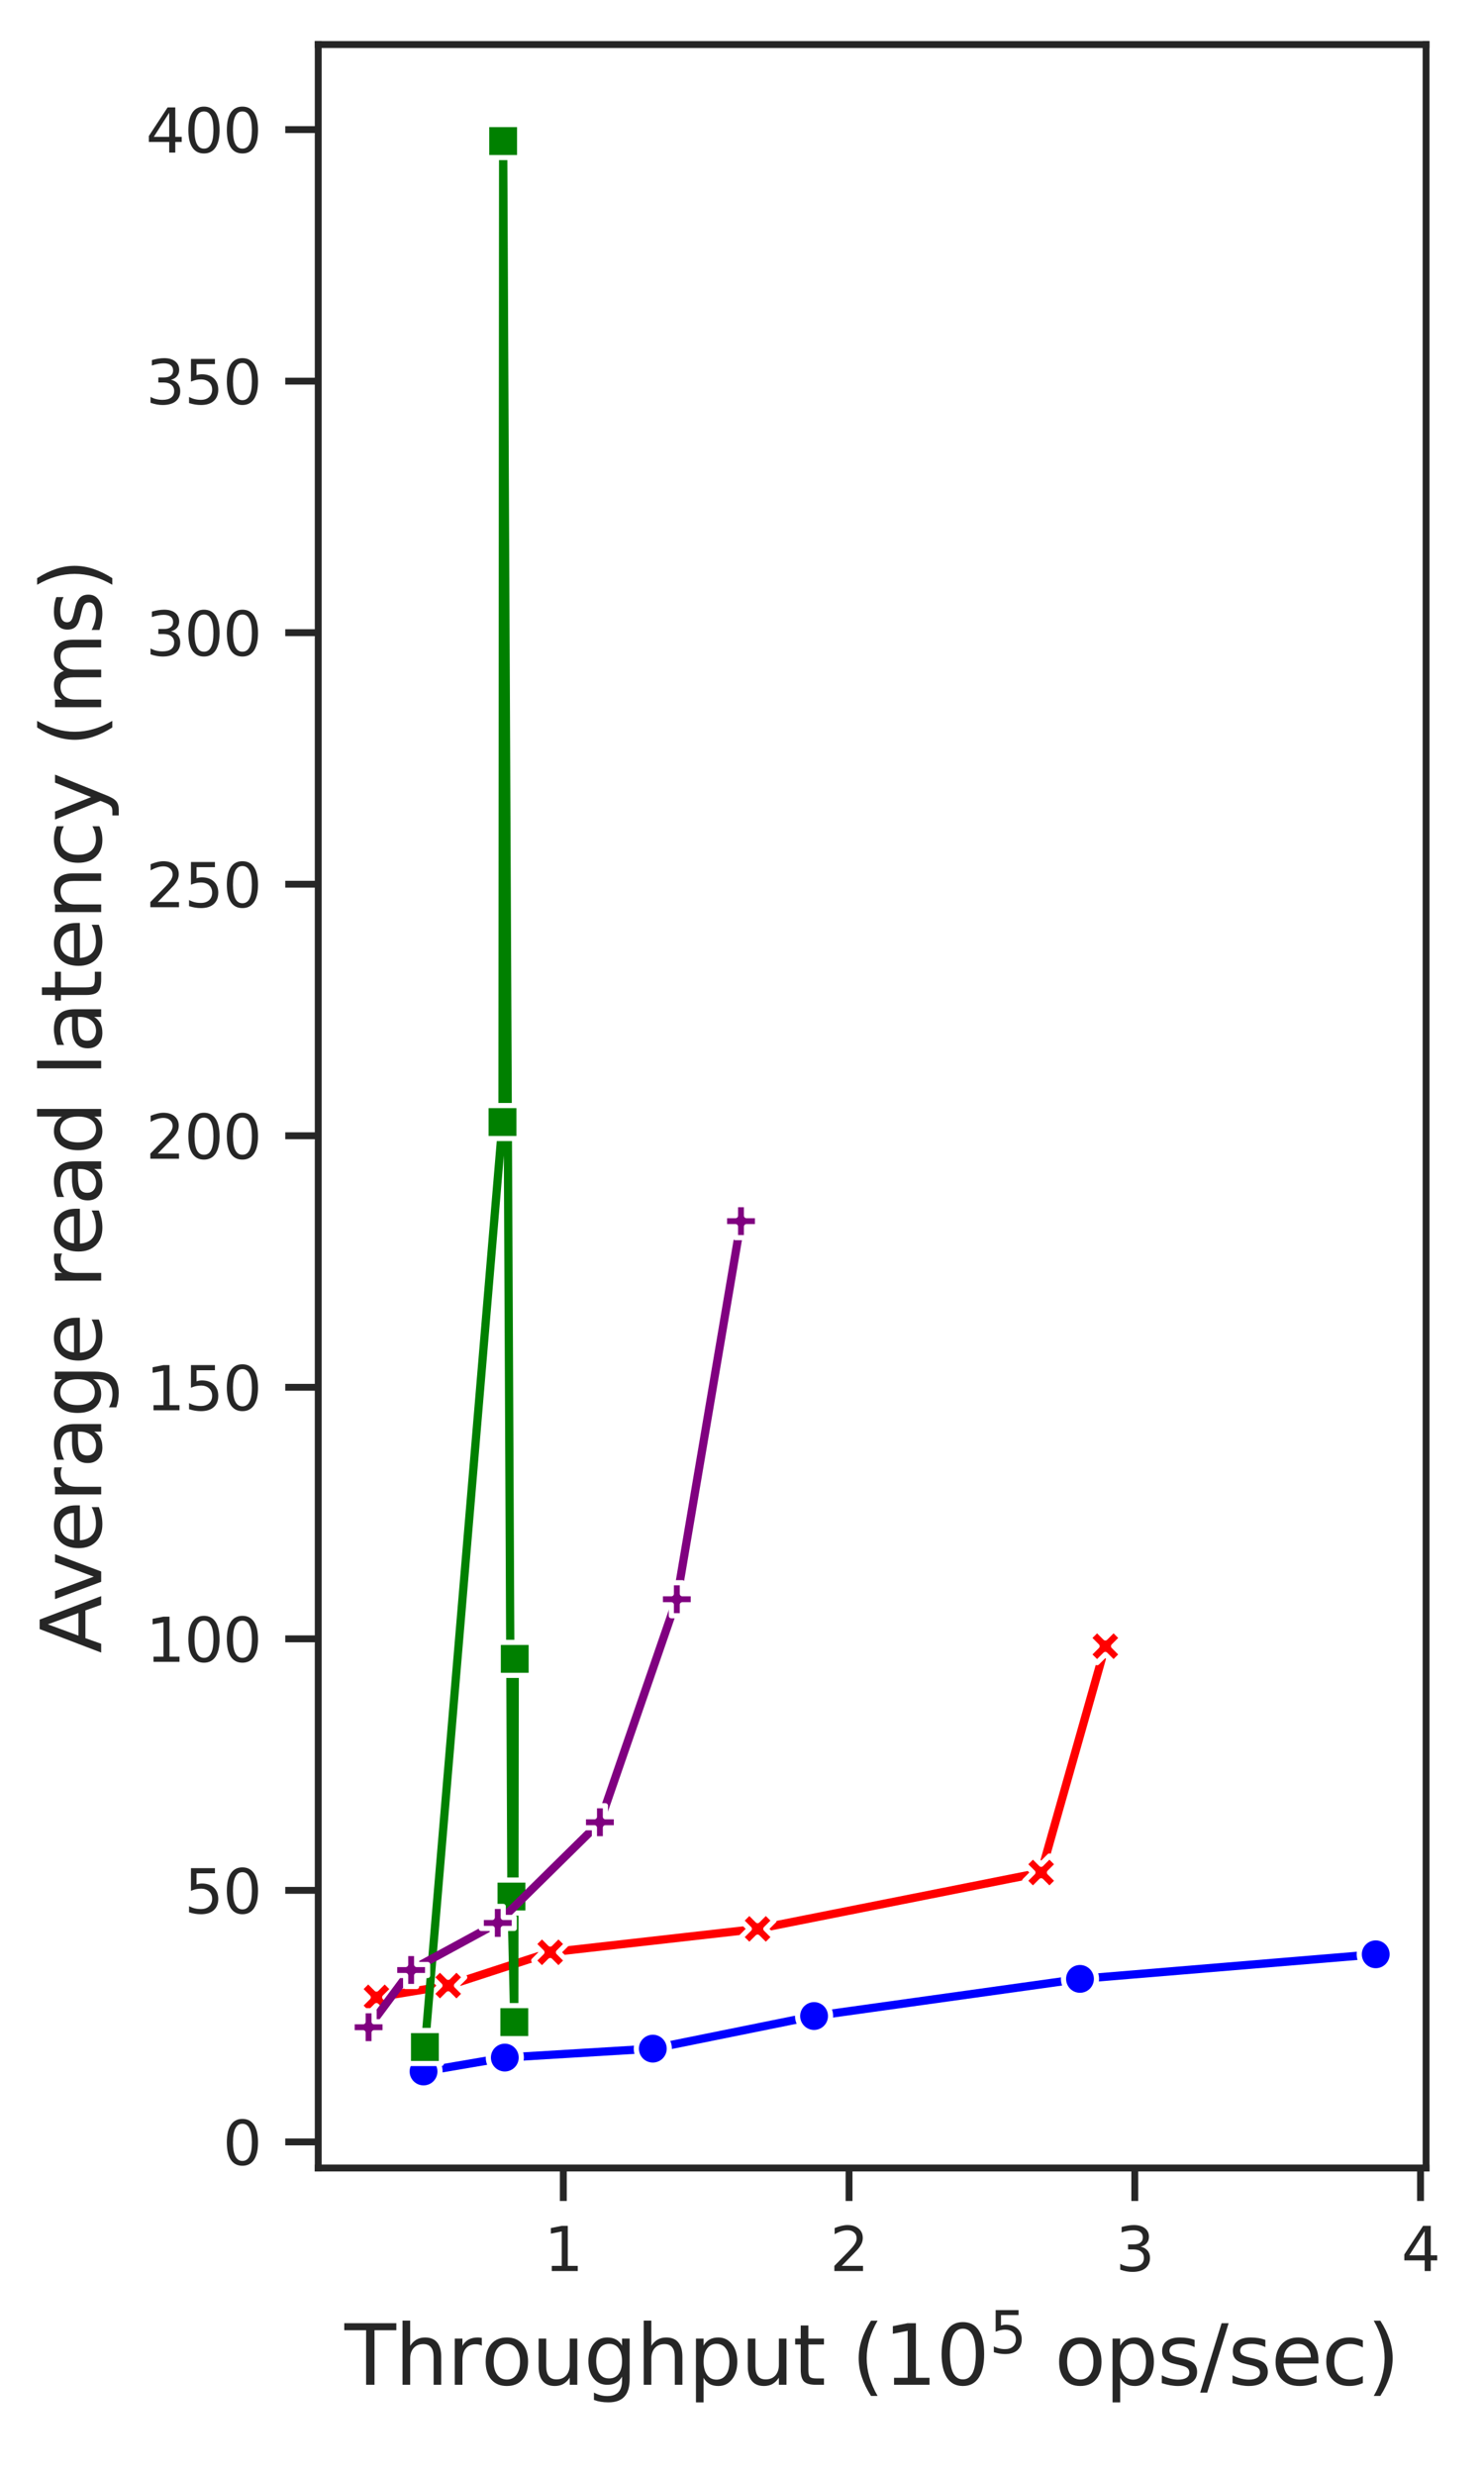 <?xml version="1.0" encoding="utf-8" standalone="no"?>
<!DOCTYPE svg PUBLIC "-//W3C//DTD SVG 1.1//EN"
  "http://www.w3.org/Graphics/SVG/1.1/DTD/svg11.dtd">
<svg height="360pt" version="1.1" viewBox="0 0 216 360" width="216pt" xmlns="http://www.w3.org/2000/svg" xmlns:xlink="http://www.w3.org/1999/xlink">
 <defs>
  <style type="text/css">*{stroke-linecap:butt;stroke-linejoin:round;}</style>
 </defs>
 <g id="figure_1">
  <g id="patch_1">
   <path d="M 0 360 
L 216 360 
L 216 0 
L 0 0 
z
" style="fill:#ffffff;"/>
  </g>
  <g id="axes_1">
   <g id="patch_2">
    <path d="M 46.32 315.372 
L 207.569 315.372 
L 207.569 6.48 
L 46.32 6.48 
z
" style="fill:#ffffff;"/>
   </g>
   <g id="matplotlib.axis_1">
    <g id="xtick_1">
     <g id="line2d_1">
      <defs>
       <path d="M 0 0 
L 0 4.8 
" id="m1cc1aea638" style="stroke:#262626;"/>
      </defs>
      <g>
       <use style="fill:#262626;stroke:#262626;" x="81.993" xlink:href="#m1cc1aea638" y="315.372"/>
      </g>
     </g>
     <g id="text_1">
      <!-- 1 -->
      <g style="fill:#262626;" transform="translate(79.194 330.359)scale(0.088 -0.088)">
       <defs>
        <path d="M 794 531 
L 1825 531 
L 1825 4091 
L 703 3866 
L 703 4441 
L 1819 4666 
L 2450 4666 
L 2450 531 
L 3481 531 
L 3481 0 
L 794 0 
L 794 531 
z
" id="DejaVuSans-31" transform="scale(0.016)"/>
       </defs>
       <use xlink:href="#DejaVuSans-31"/>
      </g>
     </g>
    </g>
    <g id="xtick_2">
     <g id="line2d_2">
      <g>
       <use style="fill:#262626;stroke:#262626;" x="123.582" xlink:href="#m1cc1aea638" y="315.372"/>
      </g>
     </g>
     <g id="text_2">
      <!-- 2 -->
      <g style="fill:#262626;" transform="translate(120.783 330.359)scale(0.088 -0.088)">
       <defs>
        <path d="M 1228 531 
L 3431 531 
L 3431 0 
L 469 0 
L 469 531 
Q 828 903 1448 1529 
Q 2069 2156 2228 2338 
Q 2531 2678 2651 2914 
Q 2772 3150 2772 3378 
Q 2772 3750 2511 3984 
Q 2250 4219 1831 4219 
Q 1534 4219 1204 4116 
Q 875 4013 500 3803 
L 500 4441 
Q 881 4594 1212 4672 
Q 1544 4750 1819 4750 
Q 2544 4750 2975 4387 
Q 3406 4025 3406 3419 
Q 3406 3131 3298 2873 
Q 3191 2616 2906 2266 
Q 2828 2175 2409 1742 
Q 1991 1309 1228 531 
z
" id="DejaVuSans-32" transform="scale(0.016)"/>
       </defs>
       <use xlink:href="#DejaVuSans-32"/>
      </g>
     </g>
    </g>
    <g id="xtick_3">
     <g id="line2d_3">
      <g>
       <use style="fill:#262626;stroke:#262626;" x="165.172" xlink:href="#m1cc1aea638" y="315.372"/>
      </g>
     </g>
     <g id="text_3">
      <!-- 3 -->
      <g style="fill:#262626;" transform="translate(162.372 330.359)scale(0.088 -0.088)">
       <defs>
        <path d="M 2597 2516 
Q 3050 2419 3304 2112 
Q 3559 1806 3559 1356 
Q 3559 666 3084 287 
Q 2609 -91 1734 -91 
Q 1441 -91 1130 -33 
Q 819 25 488 141 
L 488 750 
Q 750 597 1062 519 
Q 1375 441 1716 441 
Q 2309 441 2620 675 
Q 2931 909 2931 1356 
Q 2931 1769 2642 2001 
Q 2353 2234 1838 2234 
L 1294 2234 
L 1294 2753 
L 1863 2753 
Q 2328 2753 2575 2939 
Q 2822 3125 2822 3475 
Q 2822 3834 2567 4026 
Q 2313 4219 1838 4219 
Q 1578 4219 1281 4162 
Q 984 4106 628 3988 
L 628 4550 
Q 988 4650 1302 4700 
Q 1616 4750 1894 4750 
Q 2613 4750 3031 4423 
Q 3450 4097 3450 3541 
Q 3450 3153 3228 2886 
Q 3006 2619 2597 2516 
z
" id="DejaVuSans-33" transform="scale(0.016)"/>
       </defs>
       <use xlink:href="#DejaVuSans-33"/>
      </g>
     </g>
    </g>
    <g id="xtick_4">
     <g id="line2d_4">
      <g>
       <use style="fill:#262626;stroke:#262626;" x="206.761" xlink:href="#m1cc1aea638" y="315.372"/>
      </g>
     </g>
     <g id="text_4">
      <!-- 4 -->
      <g style="fill:#262626;" transform="translate(203.961 330.359)scale(0.088 -0.088)">
       <defs>
        <path d="M 2419 4116 
L 825 1625 
L 2419 1625 
L 2419 4116 
z
M 2253 4666 
L 3047 4666 
L 3047 1625 
L 3713 1625 
L 3713 1100 
L 3047 1100 
L 3047 0 
L 2419 0 
L 2419 1100 
L 313 1100 
L 313 1709 
L 2253 4666 
z
" id="DejaVuSans-34" transform="scale(0.016)"/>
       </defs>
       <use xlink:href="#DejaVuSans-34"/>
      </g>
     </g>
    </g>
    <g id="text_5">
     <!-- Throughput ($10^5$ ops/sec) -->
     <g style="fill:#262626;" transform="translate(50.145 346.989)scale(0.12 -0.12)">
      <defs>
       <path d="M -19 4666 
L 3928 4666 
L 3928 4134 
L 2272 4134 
L 2272 0 
L 1638 0 
L 1638 4134 
L -19 4134 
L -19 4666 
z
" id="DejaVuSans-54" transform="scale(0.016)"/>
       <path d="M 3513 2113 
L 3513 0 
L 2938 0 
L 2938 2094 
Q 2938 2591 2744 2837 
Q 2550 3084 2163 3084 
Q 1697 3084 1428 2787 
Q 1159 2491 1159 1978 
L 1159 0 
L 581 0 
L 581 4863 
L 1159 4863 
L 1159 2956 
Q 1366 3272 1645 3428 
Q 1925 3584 2291 3584 
Q 2894 3584 3203 3211 
Q 3513 2838 3513 2113 
z
" id="DejaVuSans-68" transform="scale(0.016)"/>
       <path d="M 2631 2963 
Q 2534 3019 2420 3045 
Q 2306 3072 2169 3072 
Q 1681 3072 1420 2755 
Q 1159 2438 1159 1844 
L 1159 0 
L 581 0 
L 581 3500 
L 1159 3500 
L 1159 2956 
Q 1341 3275 1631 3429 
Q 1922 3584 2338 3584 
Q 2397 3584 2469 3576 
Q 2541 3569 2628 3553 
L 2631 2963 
z
" id="DejaVuSans-72" transform="scale(0.016)"/>
       <path d="M 1959 3097 
Q 1497 3097 1228 2736 
Q 959 2375 959 1747 
Q 959 1119 1226 758 
Q 1494 397 1959 397 
Q 2419 397 2687 759 
Q 2956 1122 2956 1747 
Q 2956 2369 2687 2733 
Q 2419 3097 1959 3097 
z
M 1959 3584 
Q 2709 3584 3137 3096 
Q 3566 2609 3566 1747 
Q 3566 888 3137 398 
Q 2709 -91 1959 -91 
Q 1206 -91 779 398 
Q 353 888 353 1747 
Q 353 2609 779 3096 
Q 1206 3584 1959 3584 
z
" id="DejaVuSans-6f" transform="scale(0.016)"/>
       <path d="M 544 1381 
L 544 3500 
L 1119 3500 
L 1119 1403 
Q 1119 906 1312 657 
Q 1506 409 1894 409 
Q 2359 409 2629 706 
Q 2900 1003 2900 1516 
L 2900 3500 
L 3475 3500 
L 3475 0 
L 2900 0 
L 2900 538 
Q 2691 219 2414 64 
Q 2138 -91 1772 -91 
Q 1169 -91 856 284 
Q 544 659 544 1381 
z
M 1991 3584 
L 1991 3584 
z
" id="DejaVuSans-75" transform="scale(0.016)"/>
       <path d="M 2906 1791 
Q 2906 2416 2648 2759 
Q 2391 3103 1925 3103 
Q 1463 3103 1205 2759 
Q 947 2416 947 1791 
Q 947 1169 1205 825 
Q 1463 481 1925 481 
Q 2391 481 2648 825 
Q 2906 1169 2906 1791 
z
M 3481 434 
Q 3481 -459 3084 -895 
Q 2688 -1331 1869 -1331 
Q 1566 -1331 1297 -1286 
Q 1028 -1241 775 -1147 
L 775 -588 
Q 1028 -725 1275 -790 
Q 1522 -856 1778 -856 
Q 2344 -856 2625 -561 
Q 2906 -266 2906 331 
L 2906 616 
Q 2728 306 2450 153 
Q 2172 0 1784 0 
Q 1141 0 747 490 
Q 353 981 353 1791 
Q 353 2603 747 3093 
Q 1141 3584 1784 3584 
Q 2172 3584 2450 3431 
Q 2728 3278 2906 2969 
L 2906 3500 
L 3481 3500 
L 3481 434 
z
" id="DejaVuSans-67" transform="scale(0.016)"/>
       <path d="M 1159 525 
L 1159 -1331 
L 581 -1331 
L 581 3500 
L 1159 3500 
L 1159 2969 
Q 1341 3281 1617 3432 
Q 1894 3584 2278 3584 
Q 2916 3584 3314 3078 
Q 3713 2572 3713 1747 
Q 3713 922 3314 415 
Q 2916 -91 2278 -91 
Q 1894 -91 1617 61 
Q 1341 213 1159 525 
z
M 3116 1747 
Q 3116 2381 2855 2742 
Q 2594 3103 2138 3103 
Q 1681 3103 1420 2742 
Q 1159 2381 1159 1747 
Q 1159 1113 1420 752 
Q 1681 391 2138 391 
Q 2594 391 2855 752 
Q 3116 1113 3116 1747 
z
" id="DejaVuSans-70" transform="scale(0.016)"/>
       <path d="M 1172 4494 
L 1172 3500 
L 2356 3500 
L 2356 3053 
L 1172 3053 
L 1172 1153 
Q 1172 725 1289 603 
Q 1406 481 1766 481 
L 2356 481 
L 2356 0 
L 1766 0 
Q 1100 0 847 248 
Q 594 497 594 1153 
L 594 3053 
L 172 3053 
L 172 3500 
L 594 3500 
L 594 4494 
L 1172 4494 
z
" id="DejaVuSans-74" transform="scale(0.016)"/>
       <path id="DejaVuSans-20" transform="scale(0.016)"/>
       <path d="M 1984 4856 
Q 1566 4138 1362 3434 
Q 1159 2731 1159 2009 
Q 1159 1288 1364 580 
Q 1569 -128 1984 -844 
L 1484 -844 
Q 1016 -109 783 600 
Q 550 1309 550 2009 
Q 550 2706 781 3412 
Q 1013 4119 1484 4856 
L 1984 4856 
z
" id="DejaVuSans-28" transform="scale(0.016)"/>
       <path d="M 2034 4250 
Q 1547 4250 1301 3770 
Q 1056 3291 1056 2328 
Q 1056 1369 1301 889 
Q 1547 409 2034 409 
Q 2525 409 2770 889 
Q 3016 1369 3016 2328 
Q 3016 3291 2770 3770 
Q 2525 4250 2034 4250 
z
M 2034 4750 
Q 2819 4750 3233 4129 
Q 3647 3509 3647 2328 
Q 3647 1150 3233 529 
Q 2819 -91 2034 -91 
Q 1250 -91 836 529 
Q 422 1150 422 2328 
Q 422 3509 836 4129 
Q 1250 4750 2034 4750 
z
" id="DejaVuSans-30" transform="scale(0.016)"/>
       <path d="M 691 4666 
L 3169 4666 
L 3169 4134 
L 1269 4134 
L 1269 2991 
Q 1406 3038 1543 3061 
Q 1681 3084 1819 3084 
Q 2600 3084 3056 2656 
Q 3513 2228 3513 1497 
Q 3513 744 3044 326 
Q 2575 -91 1722 -91 
Q 1428 -91 1123 -41 
Q 819 9 494 109 
L 494 744 
Q 775 591 1075 516 
Q 1375 441 1709 441 
Q 2250 441 2565 725 
Q 2881 1009 2881 1497 
Q 2881 1984 2565 2268 
Q 2250 2553 1709 2553 
Q 1456 2553 1204 2497 
Q 953 2441 691 2322 
L 691 4666 
z
" id="DejaVuSans-35" transform="scale(0.016)"/>
       <path d="M 2834 3397 
L 2834 2853 
Q 2591 2978 2328 3040 
Q 2066 3103 1784 3103 
Q 1356 3103 1142 2972 
Q 928 2841 928 2578 
Q 928 2378 1081 2264 
Q 1234 2150 1697 2047 
L 1894 2003 
Q 2506 1872 2764 1633 
Q 3022 1394 3022 966 
Q 3022 478 2636 193 
Q 2250 -91 1575 -91 
Q 1294 -91 989 -36 
Q 684 19 347 128 
L 347 722 
Q 666 556 975 473 
Q 1284 391 1588 391 
Q 1994 391 2212 530 
Q 2431 669 2431 922 
Q 2431 1156 2273 1281 
Q 2116 1406 1581 1522 
L 1381 1569 
Q 847 1681 609 1914 
Q 372 2147 372 2553 
Q 372 3047 722 3315 
Q 1072 3584 1716 3584 
Q 2034 3584 2315 3537 
Q 2597 3491 2834 3397 
z
" id="DejaVuSans-73" transform="scale(0.016)"/>
       <path d="M 1625 4666 
L 2156 4666 
L 531 -594 
L 0 -594 
L 1625 4666 
z
" id="DejaVuSans-2f" transform="scale(0.016)"/>
       <path d="M 3597 1894 
L 3597 1613 
L 953 1613 
Q 991 1019 1311 708 
Q 1631 397 2203 397 
Q 2534 397 2845 478 
Q 3156 559 3463 722 
L 3463 178 
Q 3153 47 2828 -22 
Q 2503 -91 2169 -91 
Q 1331 -91 842 396 
Q 353 884 353 1716 
Q 353 2575 817 3079 
Q 1281 3584 2069 3584 
Q 2775 3584 3186 3129 
Q 3597 2675 3597 1894 
z
M 3022 2063 
Q 3016 2534 2758 2815 
Q 2500 3097 2075 3097 
Q 1594 3097 1305 2825 
Q 1016 2553 972 2059 
L 3022 2063 
z
" id="DejaVuSans-65" transform="scale(0.016)"/>
       <path d="M 3122 3366 
L 3122 2828 
Q 2878 2963 2633 3030 
Q 2388 3097 2138 3097 
Q 1578 3097 1268 2742 
Q 959 2388 959 1747 
Q 959 1106 1268 751 
Q 1578 397 2138 397 
Q 2388 397 2633 464 
Q 2878 531 3122 666 
L 3122 134 
Q 2881 22 2623 -34 
Q 2366 -91 2075 -91 
Q 1284 -91 818 406 
Q 353 903 353 1747 
Q 353 2603 823 3093 
Q 1294 3584 2113 3584 
Q 2378 3584 2631 3529 
Q 2884 3475 3122 3366 
z
" id="DejaVuSans-63" transform="scale(0.016)"/>
       <path d="M 513 4856 
L 1013 4856 
Q 1481 4119 1714 3412 
Q 1947 2706 1947 2009 
Q 1947 1309 1714 600 
Q 1481 -109 1013 -844 
L 513 -844 
Q 928 -128 1133 580 
Q 1338 1288 1338 2009 
Q 1338 2731 1133 3434 
Q 928 4138 513 4856 
z
" id="DejaVuSans-29" transform="scale(0.016)"/>
      </defs>
      <use transform="translate(0 0.684)" xlink:href="#DejaVuSans-54"/>
      <use transform="translate(61.084 0.684)" xlink:href="#DejaVuSans-68"/>
      <use transform="translate(124.463 0.684)" xlink:href="#DejaVuSans-72"/>
      <use transform="translate(165.576 0.684)" xlink:href="#DejaVuSans-6f"/>
      <use transform="translate(226.758 0.684)" xlink:href="#DejaVuSans-75"/>
      <use transform="translate(290.137 0.684)" xlink:href="#DejaVuSans-67"/>
      <use transform="translate(353.613 0.684)" xlink:href="#DejaVuSans-68"/>
      <use transform="translate(416.992 0.684)" xlink:href="#DejaVuSans-70"/>
      <use transform="translate(480.469 0.684)" xlink:href="#DejaVuSans-75"/>
      <use transform="translate(543.848 0.684)" xlink:href="#DejaVuSans-74"/>
      <use transform="translate(583.057 0.684)" xlink:href="#DejaVuSans-20"/>
      <use transform="translate(614.844 0.684)" xlink:href="#DejaVuSans-28"/>
      <use transform="translate(653.857 0.684)" xlink:href="#DejaVuSans-31"/>
      <use transform="translate(717.48 0.684)" xlink:href="#DejaVuSans-30"/>
      <use transform="translate(782.061 38.966)scale(0.7)" xlink:href="#DejaVuSans-35"/>
      <use transform="translate(829.331 0.684)" xlink:href="#DejaVuSans-20"/>
      <use transform="translate(861.118 0.684)" xlink:href="#DejaVuSans-6f"/>
      <use transform="translate(922.3 0.684)" xlink:href="#DejaVuSans-70"/>
      <use transform="translate(985.776 0.684)" xlink:href="#DejaVuSans-73"/>
      <use transform="translate(1037.876 0.684)" xlink:href="#DejaVuSans-2f"/>
      <use transform="translate(1071.567 0.684)" xlink:href="#DejaVuSans-73"/>
      <use transform="translate(1123.667 0.684)" xlink:href="#DejaVuSans-65"/>
      <use transform="translate(1185.19 0.684)" xlink:href="#DejaVuSans-63"/>
      <use transform="translate(1240.171 0.684)" xlink:href="#DejaVuSans-29"/>
     </g>
    </g>
   </g>
   <g id="matplotlib.axis_2">
    <g id="ytick_1">
     <g id="line2d_5">
      <defs>
       <path d="M 0 0 
L -4.8 0 
" id="m0df488b0c5" style="stroke:#262626;"/>
      </defs>
      <g>
       <use style="fill:#262626;stroke:#262626;" x="46.32" xlink:href="#m0df488b0c5" y="311.575"/>
      </g>
     </g>
     <g id="text_6">
      <!-- 0 -->
      <g style="fill:#262626;" transform="translate(32.421 314.918)scale(0.088 -0.088)">
       <use xlink:href="#DejaVuSans-30"/>
      </g>
     </g>
    </g>
    <g id="ytick_2">
     <g id="line2d_6">
      <g>
       <use style="fill:#262626;stroke:#262626;" x="46.32" xlink:href="#m0df488b0c5" y="274.984"/>
      </g>
     </g>
     <g id="text_7">
      <!-- 50 -->
      <g style="fill:#262626;" transform="translate(26.822 278.328)scale(0.088 -0.088)">
       <use xlink:href="#DejaVuSans-35"/>
       <use x="63.623" xlink:href="#DejaVuSans-30"/>
      </g>
     </g>
    </g>
    <g id="ytick_3">
     <g id="line2d_7">
      <g>
       <use style="fill:#262626;stroke:#262626;" x="46.32" xlink:href="#m0df488b0c5" y="238.394"/>
      </g>
     </g>
     <g id="text_8">
      <!-- 100 -->
      <g style="fill:#262626;" transform="translate(21.223 241.738)scale(0.088 -0.088)">
       <use xlink:href="#DejaVuSans-31"/>
       <use x="63.623" xlink:href="#DejaVuSans-30"/>
       <use x="127.246" xlink:href="#DejaVuSans-30"/>
      </g>
     </g>
    </g>
    <g id="ytick_4">
     <g id="line2d_8">
      <g>
       <use style="fill:#262626;stroke:#262626;" x="46.32" xlink:href="#m0df488b0c5" y="201.804"/>
      </g>
     </g>
     <g id="text_9">
      <!-- 150 -->
      <g style="fill:#262626;" transform="translate(21.223 205.147)scale(0.088 -0.088)">
       <use xlink:href="#DejaVuSans-31"/>
       <use x="63.623" xlink:href="#DejaVuSans-35"/>
       <use x="127.246" xlink:href="#DejaVuSans-30"/>
      </g>
     </g>
    </g>
    <g id="ytick_5">
     <g id="line2d_9">
      <g>
       <use style="fill:#262626;stroke:#262626;" x="46.32" xlink:href="#m0df488b0c5" y="165.214"/>
      </g>
     </g>
     <g id="text_10">
      <!-- 200 -->
      <g style="fill:#262626;" transform="translate(21.223 168.557)scale(0.088 -0.088)">
       <use xlink:href="#DejaVuSans-32"/>
       <use x="63.623" xlink:href="#DejaVuSans-30"/>
       <use x="127.246" xlink:href="#DejaVuSans-30"/>
      </g>
     </g>
    </g>
    <g id="ytick_6">
     <g id="line2d_10">
      <g>
       <use style="fill:#262626;stroke:#262626;" x="46.32" xlink:href="#m0df488b0c5" y="128.623"/>
      </g>
     </g>
     <g id="text_11">
      <!-- 250 -->
      <g style="fill:#262626;" transform="translate(21.223 131.967)scale(0.088 -0.088)">
       <use xlink:href="#DejaVuSans-32"/>
       <use x="63.623" xlink:href="#DejaVuSans-35"/>
       <use x="127.246" xlink:href="#DejaVuSans-30"/>
      </g>
     </g>
    </g>
    <g id="ytick_7">
     <g id="line2d_11">
      <g>
       <use style="fill:#262626;stroke:#262626;" x="46.32" xlink:href="#m0df488b0c5" y="92.033"/>
      </g>
     </g>
     <g id="text_12">
      <!-- 300 -->
      <g style="fill:#262626;" transform="translate(21.223 95.376)scale(0.088 -0.088)">
       <use xlink:href="#DejaVuSans-33"/>
       <use x="63.623" xlink:href="#DejaVuSans-30"/>
       <use x="127.246" xlink:href="#DejaVuSans-30"/>
      </g>
     </g>
    </g>
    <g id="ytick_8">
     <g id="line2d_12">
      <g>
       <use style="fill:#262626;stroke:#262626;" x="46.32" xlink:href="#m0df488b0c5" y="55.443"/>
      </g>
     </g>
     <g id="text_13">
      <!-- 350 -->
      <g style="fill:#262626;" transform="translate(21.223 58.786)scale(0.088 -0.088)">
       <use xlink:href="#DejaVuSans-33"/>
       <use x="63.623" xlink:href="#DejaVuSans-35"/>
       <use x="127.246" xlink:href="#DejaVuSans-30"/>
      </g>
     </g>
    </g>
    <g id="ytick_9">
     <g id="line2d_13">
      <g>
       <use style="fill:#262626;stroke:#262626;" x="46.32" xlink:href="#m0df488b0c5" y="18.853"/>
      </g>
     </g>
     <g id="text_14">
      <!-- 400 -->
      <g style="fill:#262626;" transform="translate(21.223 22.196)scale(0.088 -0.088)">
       <use xlink:href="#DejaVuSans-34"/>
       <use x="63.623" xlink:href="#DejaVuSans-30"/>
       <use x="127.246" xlink:href="#DejaVuSans-30"/>
      </g>
     </g>
    </g>
    <g id="text_15">
     <!-- Average read latency (ms) -->
     <g style="fill:#262626;" transform="translate(14.727 240.488)rotate(-90)scale(0.12 -0.12)">
      <defs>
       <path d="M 2188 4044 
L 1331 1722 
L 3047 1722 
L 2188 4044 
z
M 1831 4666 
L 2547 4666 
L 4325 0 
L 3669 0 
L 3244 1197 
L 1141 1197 
L 716 0 
L 50 0 
L 1831 4666 
z
" id="DejaVuSans-41" transform="scale(0.016)"/>
       <path d="M 191 3500 
L 800 3500 
L 1894 563 
L 2988 3500 
L 3597 3500 
L 2284 0 
L 1503 0 
L 191 3500 
z
" id="DejaVuSans-76" transform="scale(0.016)"/>
       <path d="M 2194 1759 
Q 1497 1759 1228 1600 
Q 959 1441 959 1056 
Q 959 750 1161 570 
Q 1363 391 1709 391 
Q 2188 391 2477 730 
Q 2766 1069 2766 1631 
L 2766 1759 
L 2194 1759 
z
M 3341 1997 
L 3341 0 
L 2766 0 
L 2766 531 
Q 2569 213 2275 61 
Q 1981 -91 1556 -91 
Q 1019 -91 701 211 
Q 384 513 384 1019 
Q 384 1609 779 1909 
Q 1175 2209 1959 2209 
L 2766 2209 
L 2766 2266 
Q 2766 2663 2505 2880 
Q 2244 3097 1772 3097 
Q 1472 3097 1187 3025 
Q 903 2953 641 2809 
L 641 3341 
Q 956 3463 1253 3523 
Q 1550 3584 1831 3584 
Q 2591 3584 2966 3190 
Q 3341 2797 3341 1997 
z
" id="DejaVuSans-61" transform="scale(0.016)"/>
       <path d="M 2906 2969 
L 2906 4863 
L 3481 4863 
L 3481 0 
L 2906 0 
L 2906 525 
Q 2725 213 2448 61 
Q 2172 -91 1784 -91 
Q 1150 -91 751 415 
Q 353 922 353 1747 
Q 353 2572 751 3078 
Q 1150 3584 1784 3584 
Q 2172 3584 2448 3432 
Q 2725 3281 2906 2969 
z
M 947 1747 
Q 947 1113 1208 752 
Q 1469 391 1925 391 
Q 2381 391 2643 752 
Q 2906 1113 2906 1747 
Q 2906 2381 2643 2742 
Q 2381 3103 1925 3103 
Q 1469 3103 1208 2742 
Q 947 2381 947 1747 
z
" id="DejaVuSans-64" transform="scale(0.016)"/>
       <path d="M 603 4863 
L 1178 4863 
L 1178 0 
L 603 0 
L 603 4863 
z
" id="DejaVuSans-6c" transform="scale(0.016)"/>
       <path d="M 3513 2113 
L 3513 0 
L 2938 0 
L 2938 2094 
Q 2938 2591 2744 2837 
Q 2550 3084 2163 3084 
Q 1697 3084 1428 2787 
Q 1159 2491 1159 1978 
L 1159 0 
L 581 0 
L 581 3500 
L 1159 3500 
L 1159 2956 
Q 1366 3272 1645 3428 
Q 1925 3584 2291 3584 
Q 2894 3584 3203 3211 
Q 3513 2838 3513 2113 
z
" id="DejaVuSans-6e" transform="scale(0.016)"/>
       <path d="M 2059 -325 
Q 1816 -950 1584 -1140 
Q 1353 -1331 966 -1331 
L 506 -1331 
L 506 -850 
L 844 -850 
Q 1081 -850 1212 -737 
Q 1344 -625 1503 -206 
L 1606 56 
L 191 3500 
L 800 3500 
L 1894 763 
L 2988 3500 
L 3597 3500 
L 2059 -325 
z
" id="DejaVuSans-79" transform="scale(0.016)"/>
       <path d="M 3328 2828 
Q 3544 3216 3844 3400 
Q 4144 3584 4550 3584 
Q 5097 3584 5394 3201 
Q 5691 2819 5691 2113 
L 5691 0 
L 5113 0 
L 5113 2094 
Q 5113 2597 4934 2840 
Q 4756 3084 4391 3084 
Q 3944 3084 3684 2787 
Q 3425 2491 3425 1978 
L 3425 0 
L 2847 0 
L 2847 2094 
Q 2847 2600 2669 2842 
Q 2491 3084 2119 3084 
Q 1678 3084 1418 2786 
Q 1159 2488 1159 1978 
L 1159 0 
L 581 0 
L 581 3500 
L 1159 3500 
L 1159 2956 
Q 1356 3278 1631 3431 
Q 1906 3584 2284 3584 
Q 2666 3584 2933 3390 
Q 3200 3197 3328 2828 
z
" id="DejaVuSans-6d" transform="scale(0.016)"/>
      </defs>
      <use xlink:href="#DejaVuSans-41"/>
      <use x="62.533" xlink:href="#DejaVuSans-76"/>
      <use x="121.713" xlink:href="#DejaVuSans-65"/>
      <use x="183.236" xlink:href="#DejaVuSans-72"/>
      <use x="224.35" xlink:href="#DejaVuSans-61"/>
      <use x="285.629" xlink:href="#DejaVuSans-67"/>
      <use x="349.105" xlink:href="#DejaVuSans-65"/>
      <use x="410.629" xlink:href="#DejaVuSans-20"/>
      <use x="442.416" xlink:href="#DejaVuSans-72"/>
      <use x="481.279" xlink:href="#DejaVuSans-65"/>
      <use x="542.803" xlink:href="#DejaVuSans-61"/>
      <use x="604.082" xlink:href="#DejaVuSans-64"/>
      <use x="667.559" xlink:href="#DejaVuSans-20"/>
      <use x="699.346" xlink:href="#DejaVuSans-6c"/>
      <use x="727.129" xlink:href="#DejaVuSans-61"/>
      <use x="788.408" xlink:href="#DejaVuSans-74"/>
      <use x="827.617" xlink:href="#DejaVuSans-65"/>
      <use x="889.141" xlink:href="#DejaVuSans-6e"/>
      <use x="952.52" xlink:href="#DejaVuSans-63"/>
      <use x="1007.5" xlink:href="#DejaVuSans-79"/>
      <use x="1066.68" xlink:href="#DejaVuSans-20"/>
      <use x="1098.467" xlink:href="#DejaVuSans-28"/>
      <use x="1137.48" xlink:href="#DejaVuSans-6d"/>
      <use x="1234.893" xlink:href="#DejaVuSans-73"/>
      <use x="1286.992" xlink:href="#DejaVuSans-29"/>
     </g>
    </g>
   </g>
   <g id="line2d_14">
    <path clip-path="url(#p7a4a505cee)" d="M 54.794 290.544 
L 65.238 288.834 
L 80.085 283.993 
L 110.267 280.585 
L 151.546 272.389 
L 160.883 239.466 
" style="fill:none;stroke:#ff0000;stroke-linecap:round;stroke-width:1.2;"/>
    <defs>
     <path d="M -1.2 2.4 
L 0 1.2 
L 1.2 2.4 
L 2.4 1.2 
L 1.2 0 
L 2.4 -1.2 
L 1.2 -2.4 
L 0 -1.2 
L -1.2 -2.4 
L -2.4 -1.2 
L -1.2 0 
L -2.4 1.2 
z
" id="m7e63dc58d1" style="stroke:#ffffff;stroke-linejoin:miter;stroke-width:0.75;"/>
    </defs>
    <g clip-path="url(#p7a4a505cee)">
     <use style="fill:#ff0000;stroke:#ffffff;stroke-linejoin:miter;stroke-width:0.75;" x="54.794" xlink:href="#m7e63dc58d1" y="290.544"/>
     <use style="fill:#ff0000;stroke:#ffffff;stroke-linejoin:miter;stroke-width:0.75;" x="65.238" xlink:href="#m7e63dc58d1" y="288.834"/>
     <use style="fill:#ff0000;stroke:#ffffff;stroke-linejoin:miter;stroke-width:0.75;" x="80.085" xlink:href="#m7e63dc58d1" y="283.993"/>
     <use style="fill:#ff0000;stroke:#ffffff;stroke-linejoin:miter;stroke-width:0.75;" x="110.267" xlink:href="#m7e63dc58d1" y="280.585"/>
     <use style="fill:#ff0000;stroke:#ffffff;stroke-linejoin:miter;stroke-width:0.75;" x="151.546" xlink:href="#m7e63dc58d1" y="272.389"/>
     <use style="fill:#ff0000;stroke:#ffffff;stroke-linejoin:miter;stroke-width:0.75;" x="160.883" xlink:href="#m7e63dc58d1" y="239.466"/>
    </g>
   </g>
   <g id="line2d_15">
    <path clip-path="url(#p7a4a505cee)" d="M 61.647 301.331 
L 73.477 299.308 
L 95.019 298.008 
L 118.491 293.265 
L 157.195 287.862 
L 200.24 284.284 
" style="fill:none;stroke:#0000ff;stroke-linecap:round;stroke-width:1.2;"/>
    <defs>
     <path d="M 0 2.4 
C 0.636 2.4 1.247 2.147 1.697 1.697 
C 2.147 1.247 2.4 0.636 2.4 0 
C 2.4 -0.636 2.147 -1.247 1.697 -1.697 
C 1.247 -2.147 0.636 -2.4 0 -2.4 
C -0.636 -2.4 -1.247 -2.147 -1.697 -1.697 
C -2.147 -1.247 -2.4 -0.636 -2.4 0 
C -2.4 0.636 -2.147 1.247 -1.697 1.697 
C -1.247 2.147 -0.636 2.4 0 2.4 
z
" id="m2f399c0433" style="stroke:#ffffff;stroke-width:0.75;"/>
    </defs>
    <g clip-path="url(#p7a4a505cee)">
     <use style="fill:#0000ff;stroke:#ffffff;stroke-width:0.75;" x="61.647" xlink:href="#m2f399c0433" y="301.331"/>
     <use style="fill:#0000ff;stroke:#ffffff;stroke-width:0.75;" x="73.477" xlink:href="#m2f399c0433" y="299.308"/>
     <use style="fill:#0000ff;stroke:#ffffff;stroke-width:0.75;" x="95.019" xlink:href="#m2f399c0433" y="298.008"/>
     <use style="fill:#0000ff;stroke:#ffffff;stroke-width:0.75;" x="118.491" xlink:href="#m2f399c0433" y="293.265"/>
     <use style="fill:#0000ff;stroke:#ffffff;stroke-width:0.75;" x="157.195" xlink:href="#m2f399c0433" y="287.862"/>
     <use style="fill:#0000ff;stroke:#ffffff;stroke-width:0.75;" x="200.24" xlink:href="#m2f399c0433" y="284.284"/>
    </g>
   </g>
   <g id="line2d_16">
    <path clip-path="url(#p7a4a505cee)" d="M 61.845 297.77 
L 73.139 163.217 
L 73.234 20.521 
L 74.443 275.886 
L 74.858 294.15 
L 74.921 241.31 
" style="fill:none;stroke:#008000;stroke-linecap:round;stroke-width:1.2;"/>
    <defs>
     <path d="M -2.4 2.4 
L 2.4 2.4 
L 2.4 -2.4 
L -2.4 -2.4 
z
" id="m370f005872" style="stroke:#ffffff;stroke-linejoin:miter;stroke-width:0.75;"/>
    </defs>
    <g clip-path="url(#p7a4a505cee)">
     <use style="fill:#008000;stroke:#ffffff;stroke-linejoin:miter;stroke-width:0.75;" x="61.845" xlink:href="#m370f005872" y="297.77"/>
     <use style="fill:#008000;stroke:#ffffff;stroke-linejoin:miter;stroke-width:0.75;" x="73.139" xlink:href="#m370f005872" y="163.217"/>
     <use style="fill:#008000;stroke:#ffffff;stroke-linejoin:miter;stroke-width:0.75;" x="73.234" xlink:href="#m370f005872" y="20.521"/>
     <use style="fill:#008000;stroke:#ffffff;stroke-linejoin:miter;stroke-width:0.75;" x="74.443" xlink:href="#m370f005872" y="275.886"/>
     <use style="fill:#008000;stroke:#ffffff;stroke-linejoin:miter;stroke-width:0.75;" x="74.858" xlink:href="#m370f005872" y="294.15"/>
     <use style="fill:#008000;stroke:#ffffff;stroke-linejoin:miter;stroke-width:0.75;" x="74.921" xlink:href="#m370f005872" y="241.31"/>
    </g>
   </g>
   <g id="line2d_17">
    <path clip-path="url(#p7a4a505cee)" d="M 53.65 294.893 
L 59.842 286.57 
L 72.45 279.723 
L 87.318 265.075 
L 98.514 232.636 
L 107.853 177.635 
" style="fill:none;stroke:#800080;stroke-linecap:round;stroke-width:1.2;"/>
    <defs>
     <path d="M -0.8 2.4 
L 0.8 2.4 
L 0.8 0.8 
L 2.4 0.8 
L 2.4 -0.8 
L 0.8 -0.8 
L 0.8 -2.4 
L -0.8 -2.4 
L -0.8 -0.8 
L -2.4 -0.8 
L -2.4 0.8 
L -0.8 0.8 
z
" id="mba24281b70" style="stroke:#ffffff;stroke-linejoin:miter;stroke-width:0.75;"/>
    </defs>
    <g clip-path="url(#p7a4a505cee)">
     <use style="fill:#800080;stroke:#ffffff;stroke-linejoin:miter;stroke-width:0.75;" x="53.65" xlink:href="#mba24281b70" y="294.893"/>
     <use style="fill:#800080;stroke:#ffffff;stroke-linejoin:miter;stroke-width:0.75;" x="59.842" xlink:href="#mba24281b70" y="286.57"/>
     <use style="fill:#800080;stroke:#ffffff;stroke-linejoin:miter;stroke-width:0.75;" x="72.45" xlink:href="#mba24281b70" y="279.723"/>
     <use style="fill:#800080;stroke:#ffffff;stroke-linejoin:miter;stroke-width:0.75;" x="87.318" xlink:href="#mba24281b70" y="265.075"/>
     <use style="fill:#800080;stroke:#ffffff;stroke-linejoin:miter;stroke-width:0.75;" x="98.514" xlink:href="#mba24281b70" y="232.636"/>
     <use style="fill:#800080;stroke:#ffffff;stroke-linejoin:miter;stroke-width:0.75;" x="107.853" xlink:href="#mba24281b70" y="177.635"/>
    </g>
   </g>
   <g id="patch_3">
    <path d="M 46.32 315.372 
L 46.32 6.48 
" style="fill:none;stroke:#262626;stroke-linecap:square;stroke-linejoin:miter;"/>
   </g>
   <g id="patch_4">
    <path d="M 207.569 315.372 
L 207.569 6.48 
" style="fill:none;stroke:#262626;stroke-linecap:square;stroke-linejoin:miter;"/>
   </g>
   <g id="patch_5">
    <path d="M 46.32 315.372 
L 207.569 315.372 
" style="fill:none;stroke:#262626;stroke-linecap:square;stroke-linejoin:miter;"/>
   </g>
   <g id="patch_6">
    <path d="M 46.32 6.48 
L 207.569 6.48 
" style="fill:none;stroke:#262626;stroke-linecap:square;stroke-linejoin:miter;"/>
   </g>
  </g>
 </g>
 <defs>
  <clipPath id="p7a4a505cee">
   <rect height="308.892" width="161.249" x="46.32" y="6.48"/>
  </clipPath>
 </defs>
</svg>
